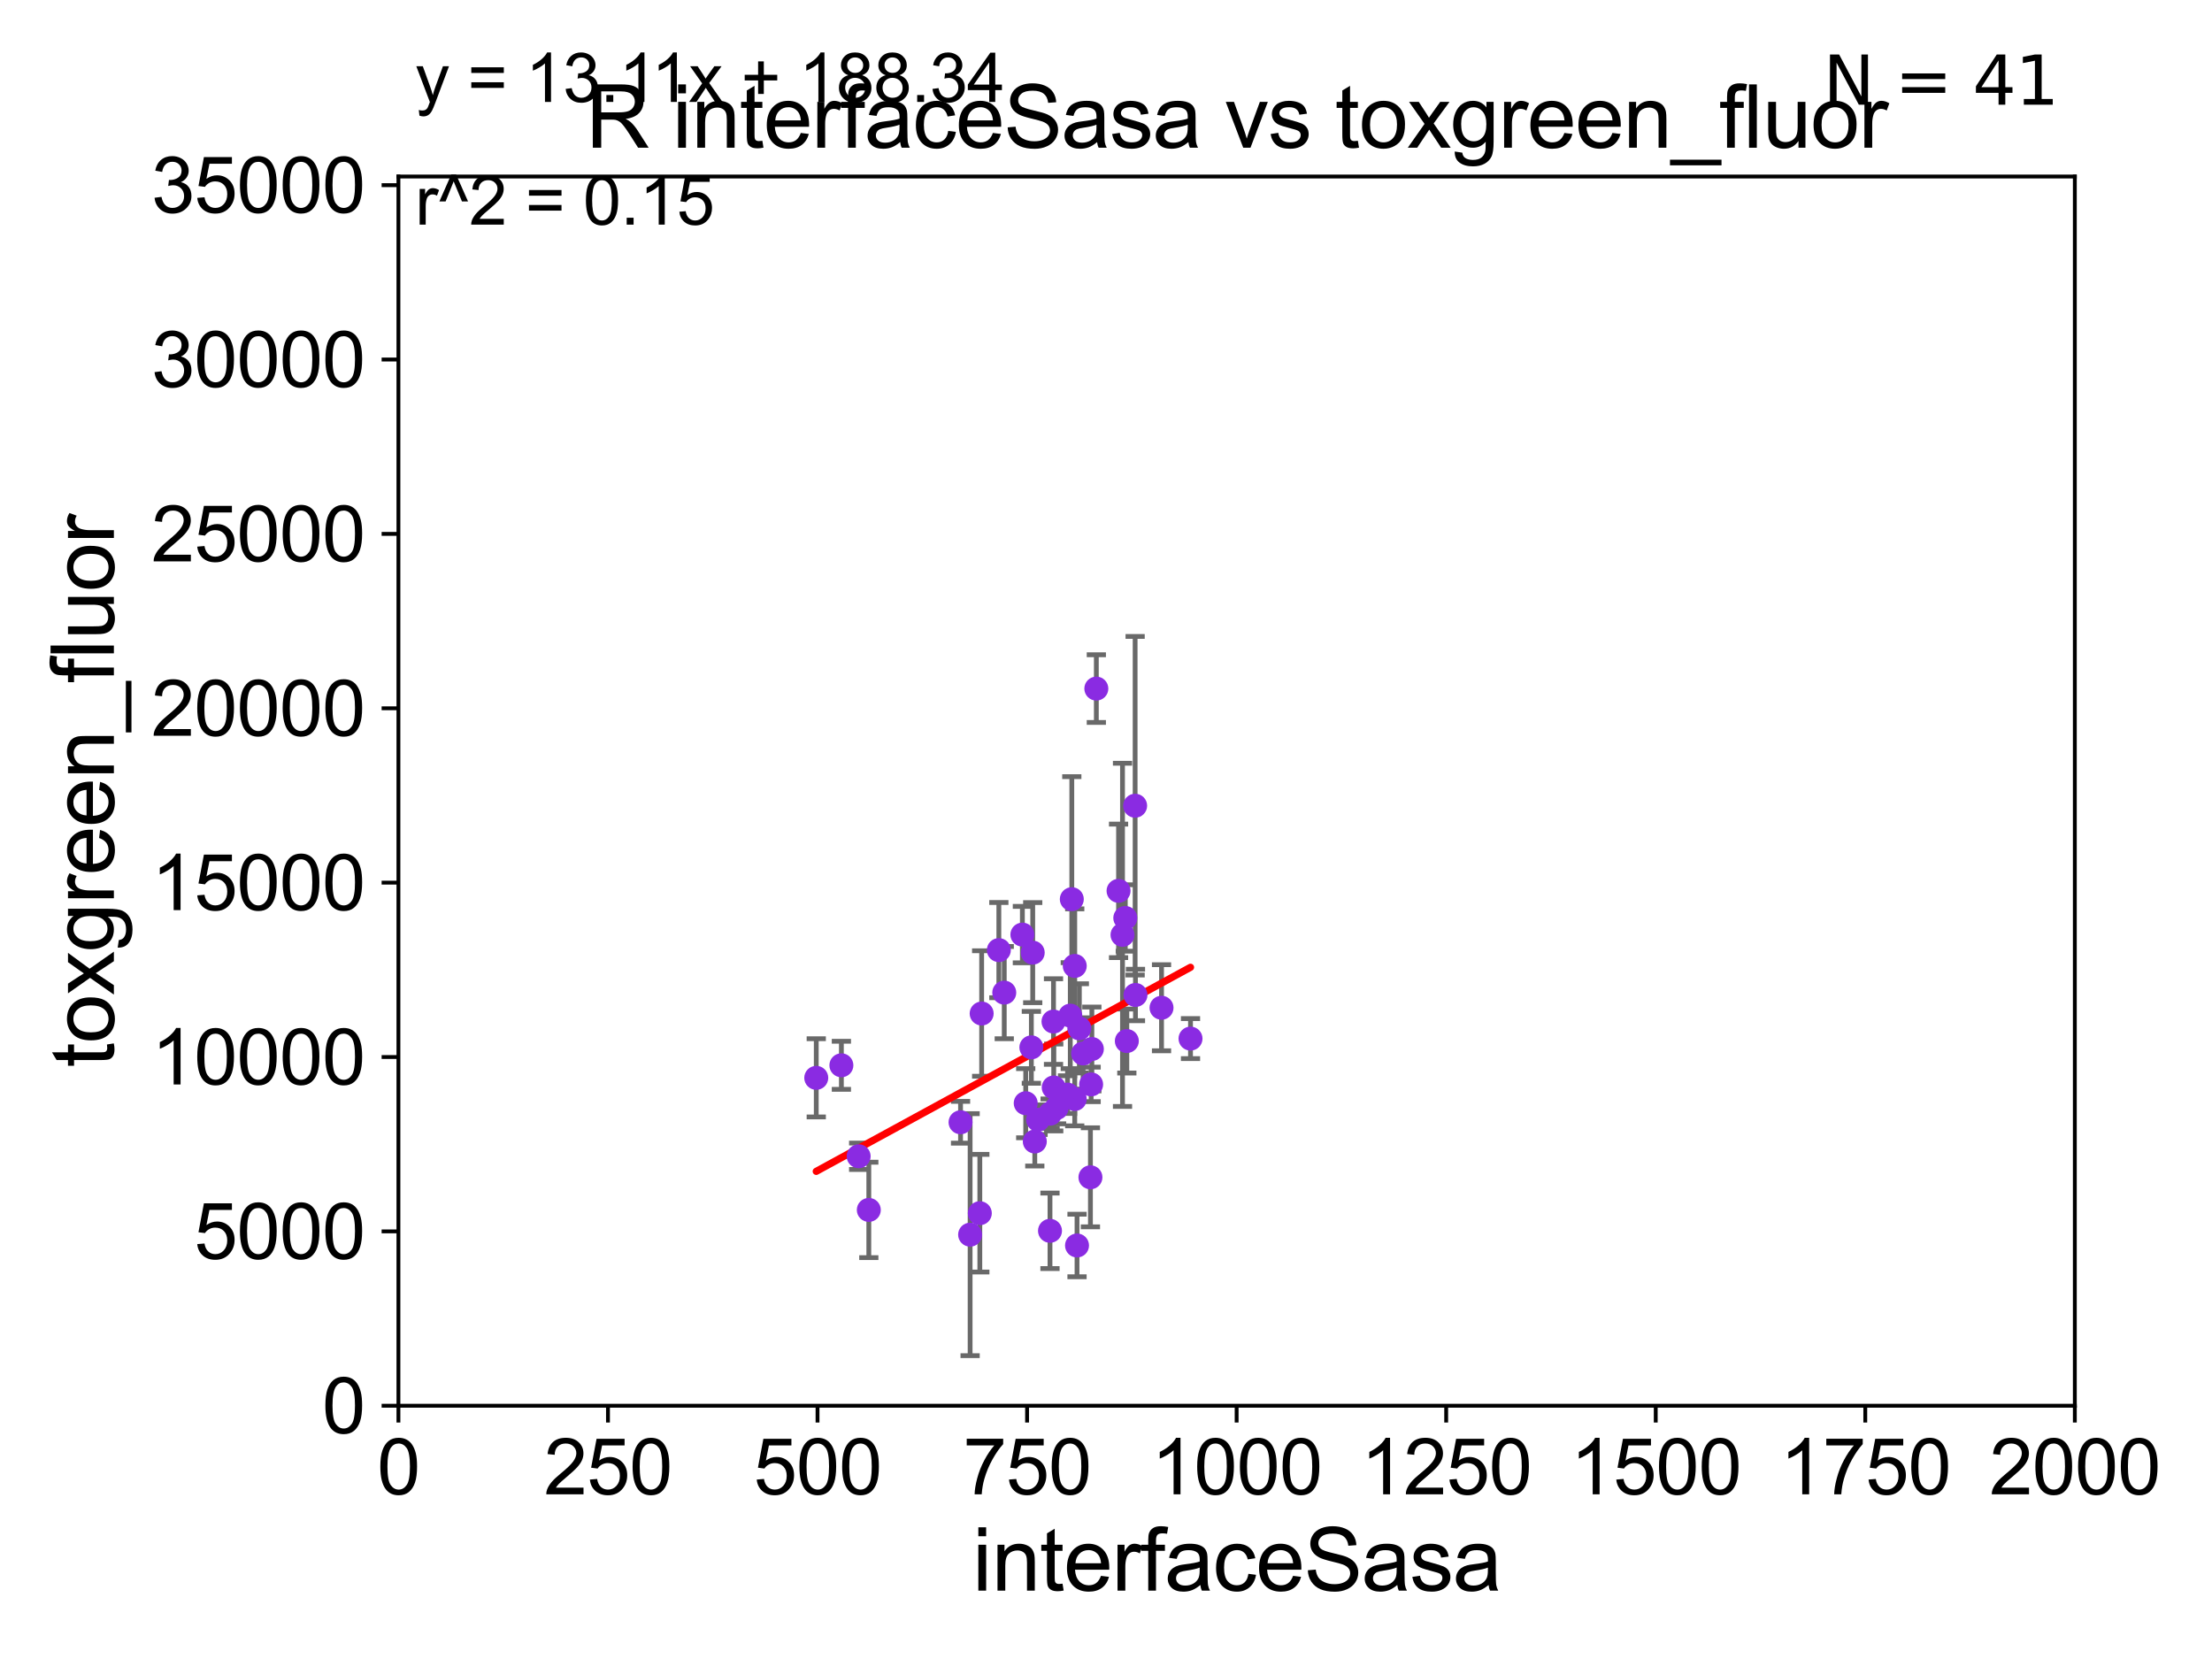<?xml version="1.0" encoding="utf-8" standalone="no"?>
<!DOCTYPE svg PUBLIC "-//W3C//DTD SVG 1.1//EN"
  "http://www.w3.org/Graphics/SVG/1.1/DTD/svg11.dtd">
<svg xmlns:xlink="http://www.w3.org/1999/xlink" width="460.8pt" height="345.6pt" viewBox="0 0 460.8 345.6" xmlns="http://www.w3.org/2000/svg" version="1.1">
 <defs>
  <style type="text/css">*{stroke-linejoin: round; stroke-linecap: butt}</style>
 </defs>
 <g id="figure_1">
  <g id="patch_1">
   <path d="M 0 345.6 
L 460.8 345.6 
L 460.8 0 
L 0 0 
z
" style="fill: #ffffff"/>
  </g>
  <g id="axes_1">
   <g id="patch_2">
    <path d="M 83 292.84 
L 432.225 292.84 
L 432.225 36.775 
L 83 36.775 
z
" style="fill: #ffffff"/>
   </g>
   <g id="PathCollection_1">
    <defs>
     <path id="m2da2075bf7" d="M 0 1.118 
C 0.297 1.118 0.581 1 0.791 0.791 
C 1 0.581 1.118 0.297 1.118 0 
C 1.118 -0.297 1 -0.581 0.791 -0.791 
C 0.581 -1 0.297 -1.118 0 -1.118 
C -0.297 -1.118 -0.581 -1 -0.791 -0.791 
C -1 -0.581 -1.118 -0.297 -1.118 0 
C -1.118 0.297 -1 0.581 -0.791 0.791 
C -0.581 1 -0.297 1.118 0 1.118 
z
" style="stroke: #8a2be2"/>
    </defs>
    <g clip-path="url(#pb563a53839)">
     <use xlink:href="#m2da2075bf7" x="216.245" y="233.256" style="fill: #8a2be2; stroke: #8a2be2"/>
     <use xlink:href="#m2da2075bf7" x="212.98" y="194.696" style="fill: #8a2be2; stroke: #8a2be2"/>
     <use xlink:href="#m2da2075bf7" x="236.539" y="207.27" style="fill: #8a2be2; stroke: #8a2be2"/>
     <use xlink:href="#m2da2075bf7" x="204.497" y="211.135" style="fill: #8a2be2; stroke: #8a2be2"/>
     <use xlink:href="#m2da2075bf7" x="227.157" y="245.252" style="fill: #8a2be2; stroke: #8a2be2"/>
     <use xlink:href="#m2da2075bf7" x="180.989" y="252.048" style="fill: #8a2be2; stroke: #8a2be2"/>
     <use xlink:href="#m2da2075bf7" x="218.732" y="256.401" style="fill: #8a2be2; stroke: #8a2be2"/>
     <use xlink:href="#m2da2075bf7" x="228.386" y="143.448" style="fill: #8a2be2; stroke: #8a2be2"/>
     <use xlink:href="#m2da2075bf7" x="213.675" y="229.817" style="fill: #8a2be2; stroke: #8a2be2"/>
     <use xlink:href="#m2da2075bf7" x="222.959" y="211.576" style="fill: #8a2be2; stroke: #8a2be2"/>
     <use xlink:href="#m2da2075bf7" x="178.873" y="240.874" style="fill: #8a2be2; stroke: #8a2be2"/>
     <use xlink:href="#m2da2075bf7" x="224.85" y="214.223" style="fill: #8a2be2; stroke: #8a2be2"/>
     <use xlink:href="#m2da2075bf7" x="234.74" y="216.866" style="fill: #8a2be2; stroke: #8a2be2"/>
     <use xlink:href="#m2da2075bf7" x="219.463" y="212.808" style="fill: #8a2be2; stroke: #8a2be2"/>
     <use xlink:href="#m2da2075bf7" x="175.276" y="221.921" style="fill: #8a2be2; stroke: #8a2be2"/>
     <use xlink:href="#m2da2075bf7" x="204.115" y="252.733" style="fill: #8a2be2; stroke: #8a2be2"/>
     <use xlink:href="#m2da2075bf7" x="223.89" y="201.222" style="fill: #8a2be2; stroke: #8a2be2"/>
     <use xlink:href="#m2da2075bf7" x="227.303" y="225.901" style="fill: #8a2be2; stroke: #8a2be2"/>
     <use xlink:href="#m2da2075bf7" x="233.839" y="194.748" style="fill: #8a2be2; stroke: #8a2be2"/>
     <use xlink:href="#m2da2075bf7" x="220.113" y="230.811" style="fill: #8a2be2; stroke: #8a2be2"/>
     <use xlink:href="#m2da2075bf7" x="223.277" y="187.316" style="fill: #8a2be2; stroke: #8a2be2"/>
     <use xlink:href="#m2da2075bf7" x="202.094" y="257.202" style="fill: #8a2be2; stroke: #8a2be2"/>
     <use xlink:href="#m2da2075bf7" x="223.886" y="228.948" style="fill: #8a2be2; stroke: #8a2be2"/>
     <use xlink:href="#m2da2075bf7" x="236.469" y="167.848" style="fill: #8a2be2; stroke: #8a2be2"/>
     <use xlink:href="#m2da2075bf7" x="218.759" y="231.999" style="fill: #8a2be2; stroke: #8a2be2"/>
     <use xlink:href="#m2da2075bf7" x="215.135" y="198.45" style="fill: #8a2be2; stroke: #8a2be2"/>
     <use xlink:href="#m2da2075bf7" x="248.005" y="216.359" style="fill: #8a2be2; stroke: #8a2be2"/>
     <use xlink:href="#m2da2075bf7" x="225.63" y="219.453" style="fill: #8a2be2; stroke: #8a2be2"/>
     <use xlink:href="#m2da2075bf7" x="200.099" y="233.789" style="fill: #8a2be2; stroke: #8a2be2"/>
     <use xlink:href="#m2da2075bf7" x="170.041" y="224.535" style="fill: #8a2be2; stroke: #8a2be2"/>
     <use xlink:href="#m2da2075bf7" x="233.015" y="185.58" style="fill: #8a2be2; stroke: #8a2be2"/>
     <use xlink:href="#m2da2075bf7" x="219.51" y="226.543" style="fill: #8a2be2; stroke: #8a2be2"/>
     <use xlink:href="#m2da2075bf7" x="208.078" y="197.925" style="fill: #8a2be2; stroke: #8a2be2"/>
     <use xlink:href="#m2da2075bf7" x="215.568" y="237.795" style="fill: #8a2be2; stroke: #8a2be2"/>
     <use xlink:href="#m2da2075bf7" x="224.363" y="259.457" style="fill: #8a2be2; stroke: #8a2be2"/>
     <use xlink:href="#m2da2075bf7" x="234.419" y="191.231" style="fill: #8a2be2; stroke: #8a2be2"/>
     <use xlink:href="#m2da2075bf7" x="222.384" y="228.029" style="fill: #8a2be2; stroke: #8a2be2"/>
     <use xlink:href="#m2da2075bf7" x="227.453" y="218.525" style="fill: #8a2be2; stroke: #8a2be2"/>
     <use xlink:href="#m2da2075bf7" x="214.85" y="218.182" style="fill: #8a2be2; stroke: #8a2be2"/>
     <use xlink:href="#m2da2075bf7" x="209.205" y="206.78" style="fill: #8a2be2; stroke: #8a2be2"/>
     <use xlink:href="#m2da2075bf7" x="241.967" y="209.933" style="fill: #8a2be2; stroke: #8a2be2"/>
    </g>
   </g>
   <g id="matplotlib.axis_1">
    <g id="xtick_1">
     <g id="line2d_1">
      <defs>
       <path id="m399bbdc22b" d="M 0 0 
L 0 3.5 
" style="stroke: #000000; stroke-width: 0.8"/>
      </defs>
      <g>
       <use xlink:href="#m399bbdc22b" x="83" y="292.84" style="stroke: #000000; stroke-width: 0.8"/>
      </g>
     </g>
     <g id="text_1">
      <!-- 0 -->
      <g transform="translate(78.551 311.293)scale(0.16 -0.16)">
       <defs>
        <path id="ArialMT-30" d="M 266 2259 
Q 266 3072 433 3567 
Q 600 4063 929 4331 
Q 1259 4600 1759 4600 
Q 2128 4600 2406 4451 
Q 2684 4303 2865 4023 
Q 3047 3744 3150 3342 
Q 3253 2941 3253 2259 
Q 3253 1453 3087 958 
Q 2922 463 2592 192 
Q 2263 -78 1759 -78 
Q 1097 -78 719 397 
Q 266 969 266 2259 
z
M 844 2259 
Q 844 1131 1108 757 
Q 1372 384 1759 384 
Q 2147 384 2411 759 
Q 2675 1134 2675 2259 
Q 2675 3391 2411 3762 
Q 2147 4134 1753 4134 
Q 1366 4134 1134 3806 
Q 844 3388 844 2259 
z
" transform="scale(0.016)"/>
       </defs>
       <use xlink:href="#ArialMT-30"/>
      </g>
     </g>
    </g>
    <g id="xtick_2">
     <g id="line2d_2">
      <g>
       <use xlink:href="#m399bbdc22b" x="126.653" y="292.84" style="stroke: #000000; stroke-width: 0.8"/>
      </g>
     </g>
     <g id="text_2">
      <!-- 250 -->
      <g transform="translate(113.307 311.293)scale(0.16 -0.16)">
       <defs>
        <path id="ArialMT-32" d="M 3222 541 
L 3222 0 
L 194 0 
Q 188 203 259 391 
Q 375 700 629 1000 
Q 884 1300 1366 1694 
Q 2113 2306 2375 2664 
Q 2638 3022 2638 3341 
Q 2638 3675 2398 3904 
Q 2159 4134 1775 4134 
Q 1369 4134 1125 3890 
Q 881 3647 878 3216 
L 300 3275 
Q 359 3922 746 4261 
Q 1134 4600 1788 4600 
Q 2447 4600 2831 4234 
Q 3216 3869 3216 3328 
Q 3216 3053 3103 2787 
Q 2991 2522 2730 2228 
Q 2469 1934 1863 1422 
Q 1356 997 1212 845 
Q 1069 694 975 541 
L 3222 541 
z
" transform="scale(0.016)"/>
        <path id="ArialMT-35" d="M 266 1200 
L 856 1250 
Q 922 819 1161 601 
Q 1400 384 1738 384 
Q 2144 384 2425 690 
Q 2706 997 2706 1503 
Q 2706 1984 2436 2262 
Q 2166 2541 1728 2541 
Q 1456 2541 1237 2417 
Q 1019 2294 894 2097 
L 366 2166 
L 809 4519 
L 3088 4519 
L 3088 3981 
L 1259 3981 
L 1013 2750 
Q 1425 3038 1878 3038 
Q 2478 3038 2890 2622 
Q 3303 2206 3303 1553 
Q 3303 931 2941 478 
Q 2500 -78 1738 -78 
Q 1113 -78 717 272 
Q 322 622 266 1200 
z
" transform="scale(0.016)"/>
       </defs>
       <use xlink:href="#ArialMT-32"/>
       <use xlink:href="#ArialMT-35" x="55.615"/>
       <use xlink:href="#ArialMT-30" x="111.23"/>
      </g>
     </g>
    </g>
    <g id="xtick_3">
     <g id="line2d_3">
      <g>
       <use xlink:href="#m399bbdc22b" x="170.306" y="292.84" style="stroke: #000000; stroke-width: 0.8"/>
      </g>
     </g>
     <g id="text_3">
      <!-- 500 -->
      <g transform="translate(156.96 311.293)scale(0.16 -0.16)">
       <use xlink:href="#ArialMT-35"/>
       <use xlink:href="#ArialMT-30" x="55.615"/>
       <use xlink:href="#ArialMT-30" x="111.23"/>
      </g>
     </g>
    </g>
    <g id="xtick_4">
     <g id="line2d_4">
      <g>
       <use xlink:href="#m399bbdc22b" x="213.959" y="292.84" style="stroke: #000000; stroke-width: 0.8"/>
      </g>
     </g>
     <g id="text_4">
      <!-- 750 -->
      <g transform="translate(200.613 311.293)scale(0.16 -0.16)">
       <defs>
        <path id="ArialMT-37" d="M 303 3981 
L 303 4522 
L 3269 4522 
L 3269 4084 
Q 2831 3619 2401 2847 
Q 1972 2075 1738 1259 
Q 1569 684 1522 0 
L 944 0 
Q 953 541 1156 1306 
Q 1359 2072 1739 2783 
Q 2119 3494 2547 3981 
L 303 3981 
z
" transform="scale(0.016)"/>
       </defs>
       <use xlink:href="#ArialMT-37"/>
       <use xlink:href="#ArialMT-35" x="55.615"/>
       <use xlink:href="#ArialMT-30" x="111.23"/>
      </g>
     </g>
    </g>
    <g id="xtick_5">
     <g id="line2d_5">
      <g>
       <use xlink:href="#m399bbdc22b" x="257.613" y="292.84" style="stroke: #000000; stroke-width: 0.8"/>
      </g>
     </g>
     <g id="text_5">
      <!-- 1000 -->
      <g transform="translate(239.817 311.293)scale(0.16 -0.16)">
       <defs>
        <path id="ArialMT-31" d="M 2384 0 
L 1822 0 
L 1822 3584 
Q 1619 3391 1289 3197 
Q 959 3003 697 2906 
L 697 3450 
Q 1169 3672 1522 3987 
Q 1875 4303 2022 4600 
L 2384 4600 
L 2384 0 
z
" transform="scale(0.016)"/>
       </defs>
       <use xlink:href="#ArialMT-31"/>
       <use xlink:href="#ArialMT-30" x="55.615"/>
       <use xlink:href="#ArialMT-30" x="111.23"/>
       <use xlink:href="#ArialMT-30" x="166.846"/>
      </g>
     </g>
    </g>
    <g id="xtick_6">
     <g id="line2d_6">
      <g>
       <use xlink:href="#m399bbdc22b" x="301.266" y="292.84" style="stroke: #000000; stroke-width: 0.8"/>
      </g>
     </g>
     <g id="text_6">
      <!-- 1250 -->
      <g transform="translate(283.471 311.293)scale(0.16 -0.16)">
       <use xlink:href="#ArialMT-31"/>
       <use xlink:href="#ArialMT-32" x="55.615"/>
       <use xlink:href="#ArialMT-35" x="111.23"/>
       <use xlink:href="#ArialMT-30" x="166.846"/>
      </g>
     </g>
    </g>
    <g id="xtick_7">
     <g id="line2d_7">
      <g>
       <use xlink:href="#m399bbdc22b" x="344.919" y="292.84" style="stroke: #000000; stroke-width: 0.8"/>
      </g>
     </g>
     <g id="text_7">
      <!-- 1500 -->
      <g transform="translate(327.124 311.293)scale(0.16 -0.16)">
       <use xlink:href="#ArialMT-31"/>
       <use xlink:href="#ArialMT-35" x="55.615"/>
       <use xlink:href="#ArialMT-30" x="111.23"/>
       <use xlink:href="#ArialMT-30" x="166.846"/>
      </g>
     </g>
    </g>
    <g id="xtick_8">
     <g id="line2d_8">
      <g>
       <use xlink:href="#m399bbdc22b" x="388.572" y="292.84" style="stroke: #000000; stroke-width: 0.8"/>
      </g>
     </g>
     <g id="text_8">
      <!-- 1750 -->
      <g transform="translate(370.777 311.293)scale(0.16 -0.16)">
       <use xlink:href="#ArialMT-31"/>
       <use xlink:href="#ArialMT-37" x="55.615"/>
       <use xlink:href="#ArialMT-35" x="111.23"/>
       <use xlink:href="#ArialMT-30" x="166.846"/>
      </g>
     </g>
    </g>
    <g id="xtick_9">
     <g id="line2d_9">
      <g>
       <use xlink:href="#m399bbdc22b" x="432.225" y="292.84" style="stroke: #000000; stroke-width: 0.8"/>
      </g>
     </g>
     <g id="text_9">
      <!-- 2000 -->
      <g transform="translate(414.43 311.293)scale(0.16 -0.16)">
       <use xlink:href="#ArialMT-32"/>
       <use xlink:href="#ArialMT-30" x="55.615"/>
       <use xlink:href="#ArialMT-30" x="111.23"/>
       <use xlink:href="#ArialMT-30" x="166.846"/>
      </g>
     </g>
    </g>
    <g id="text_10">
     <!-- interfaceSasa -->
     <g transform="translate(202.583 331.357)scale(0.18 -0.18)">
      <defs>
       <path id="ArialMT-69" d="M 425 3934 
L 425 4581 
L 988 4581 
L 988 3934 
L 425 3934 
z
M 425 0 
L 425 3319 
L 988 3319 
L 988 0 
L 425 0 
z
" transform="scale(0.016)"/>
       <path id="ArialMT-6e" d="M 422 0 
L 422 3319 
L 928 3319 
L 928 2847 
Q 1294 3394 1984 3394 
Q 2284 3394 2536 3286 
Q 2788 3178 2913 3003 
Q 3038 2828 3088 2588 
Q 3119 2431 3119 2041 
L 3119 0 
L 2556 0 
L 2556 2019 
Q 2556 2363 2490 2533 
Q 2425 2703 2258 2804 
Q 2091 2906 1866 2906 
Q 1506 2906 1245 2678 
Q 984 2450 984 1813 
L 984 0 
L 422 0 
z
" transform="scale(0.016)"/>
       <path id="ArialMT-74" d="M 1650 503 
L 1731 6 
Q 1494 -44 1306 -44 
Q 1000 -44 831 53 
Q 663 150 594 308 
Q 525 466 525 972 
L 525 2881 
L 113 2881 
L 113 3319 
L 525 3319 
L 525 4141 
L 1084 4478 
L 1084 3319 
L 1650 3319 
L 1650 2881 
L 1084 2881 
L 1084 941 
Q 1084 700 1114 631 
Q 1144 563 1211 522 
Q 1278 481 1403 481 
Q 1497 481 1650 503 
z
" transform="scale(0.016)"/>
       <path id="ArialMT-65" d="M 2694 1069 
L 3275 997 
Q 3138 488 2766 206 
Q 2394 -75 1816 -75 
Q 1088 -75 661 373 
Q 234 822 234 1631 
Q 234 2469 665 2931 
Q 1097 3394 1784 3394 
Q 2450 3394 2872 2941 
Q 3294 2488 3294 1666 
Q 3294 1616 3291 1516 
L 816 1516 
Q 847 969 1125 678 
Q 1403 388 1819 388 
Q 2128 388 2347 550 
Q 2566 713 2694 1069 
z
M 847 1978 
L 2700 1978 
Q 2663 2397 2488 2606 
Q 2219 2931 1791 2931 
Q 1403 2931 1139 2672 
Q 875 2413 847 1978 
z
" transform="scale(0.016)"/>
       <path id="ArialMT-72" d="M 416 0 
L 416 3319 
L 922 3319 
L 922 2816 
Q 1116 3169 1280 3281 
Q 1444 3394 1641 3394 
Q 1925 3394 2219 3213 
L 2025 2691 
Q 1819 2813 1613 2813 
Q 1428 2813 1281 2702 
Q 1134 2591 1072 2394 
Q 978 2094 978 1738 
L 978 0 
L 416 0 
z
" transform="scale(0.016)"/>
       <path id="ArialMT-66" d="M 556 0 
L 556 2881 
L 59 2881 
L 59 3319 
L 556 3319 
L 556 3672 
Q 556 4006 616 4169 
Q 697 4388 901 4523 
Q 1106 4659 1475 4659 
Q 1713 4659 2000 4603 
L 1916 4113 
Q 1741 4144 1584 4144 
Q 1328 4144 1222 4034 
Q 1116 3925 1116 3625 
L 1116 3319 
L 1763 3319 
L 1763 2881 
L 1116 2881 
L 1116 0 
L 556 0 
z
" transform="scale(0.016)"/>
       <path id="ArialMT-61" d="M 2588 409 
Q 2275 144 1986 34 
Q 1697 -75 1366 -75 
Q 819 -75 525 192 
Q 231 459 231 875 
Q 231 1119 342 1320 
Q 453 1522 633 1644 
Q 813 1766 1038 1828 
Q 1203 1872 1538 1913 
Q 2219 1994 2541 2106 
Q 2544 2222 2544 2253 
Q 2544 2597 2384 2738 
Q 2169 2928 1744 2928 
Q 1347 2928 1158 2789 
Q 969 2650 878 2297 
L 328 2372 
Q 403 2725 575 2942 
Q 747 3159 1072 3276 
Q 1397 3394 1825 3394 
Q 2250 3394 2515 3294 
Q 2781 3194 2906 3042 
Q 3031 2891 3081 2659 
Q 3109 2516 3109 2141 
L 3109 1391 
Q 3109 606 3145 398 
Q 3181 191 3288 0 
L 2700 0 
Q 2613 175 2588 409 
z
M 2541 1666 
Q 2234 1541 1622 1453 
Q 1275 1403 1131 1340 
Q 988 1278 909 1158 
Q 831 1038 831 891 
Q 831 666 1001 516 
Q 1172 366 1500 366 
Q 1825 366 2078 508 
Q 2331 650 2450 897 
Q 2541 1088 2541 1459 
L 2541 1666 
z
" transform="scale(0.016)"/>
       <path id="ArialMT-63" d="M 2588 1216 
L 3141 1144 
Q 3050 572 2676 248 
Q 2303 -75 1759 -75 
Q 1078 -75 664 370 
Q 250 816 250 1647 
Q 250 2184 428 2587 
Q 606 2991 970 3192 
Q 1334 3394 1763 3394 
Q 2303 3394 2647 3120 
Q 2991 2847 3088 2344 
L 2541 2259 
Q 2463 2594 2264 2762 
Q 2066 2931 1784 2931 
Q 1359 2931 1093 2626 
Q 828 2322 828 1663 
Q 828 994 1084 691 
Q 1341 388 1753 388 
Q 2084 388 2306 591 
Q 2528 794 2588 1216 
z
" transform="scale(0.016)"/>
       <path id="ArialMT-53" d="M 288 1472 
L 859 1522 
Q 900 1178 1048 958 
Q 1197 738 1509 602 
Q 1822 466 2213 466 
Q 2559 466 2825 569 
Q 3091 672 3220 851 
Q 3350 1031 3350 1244 
Q 3350 1459 3225 1620 
Q 3100 1781 2813 1891 
Q 2628 1963 1997 2114 
Q 1366 2266 1113 2400 
Q 784 2572 623 2826 
Q 463 3081 463 3397 
Q 463 3744 659 4045 
Q 856 4347 1234 4503 
Q 1613 4659 2075 4659 
Q 2584 4659 2973 4495 
Q 3363 4331 3572 4012 
Q 3781 3694 3797 3291 
L 3216 3247 
Q 3169 3681 2898 3903 
Q 2628 4125 2100 4125 
Q 1550 4125 1298 3923 
Q 1047 3722 1047 3438 
Q 1047 3191 1225 3031 
Q 1400 2872 2139 2705 
Q 2878 2538 3153 2413 
Q 3553 2228 3743 1945 
Q 3934 1663 3934 1294 
Q 3934 928 3725 604 
Q 3516 281 3123 101 
Q 2731 -78 2241 -78 
Q 1619 -78 1198 103 
Q 778 284 539 648 
Q 300 1013 288 1472 
z
" transform="scale(0.016)"/>
       <path id="ArialMT-73" d="M 197 991 
L 753 1078 
Q 800 744 1014 566 
Q 1228 388 1613 388 
Q 2000 388 2187 545 
Q 2375 703 2375 916 
Q 2375 1106 2209 1216 
Q 2094 1291 1634 1406 
Q 1016 1563 777 1677 
Q 538 1791 414 1992 
Q 291 2194 291 2438 
Q 291 2659 392 2848 
Q 494 3038 669 3163 
Q 800 3259 1026 3326 
Q 1253 3394 1513 3394 
Q 1903 3394 2198 3281 
Q 2494 3169 2634 2976 
Q 2775 2784 2828 2463 
L 2278 2388 
Q 2241 2644 2061 2787 
Q 1881 2931 1553 2931 
Q 1166 2931 1000 2803 
Q 834 2675 834 2503 
Q 834 2394 903 2306 
Q 972 2216 1119 2156 
Q 1203 2125 1616 2013 
Q 2213 1853 2448 1751 
Q 2684 1650 2818 1456 
Q 2953 1263 2953 975 
Q 2953 694 2789 445 
Q 2625 197 2315 61 
Q 2006 -75 1616 -75 
Q 969 -75 630 194 
Q 291 463 197 991 
z
" transform="scale(0.016)"/>
      </defs>
      <use xlink:href="#ArialMT-69"/>
      <use xlink:href="#ArialMT-6e" x="22.217"/>
      <use xlink:href="#ArialMT-74" x="77.832"/>
      <use xlink:href="#ArialMT-65" x="105.615"/>
      <use xlink:href="#ArialMT-72" x="161.23"/>
      <use xlink:href="#ArialMT-66" x="194.531"/>
      <use xlink:href="#ArialMT-61" x="222.314"/>
      <use xlink:href="#ArialMT-63" x="277.93"/>
      <use xlink:href="#ArialMT-65" x="327.93"/>
      <use xlink:href="#ArialMT-53" x="383.545"/>
      <use xlink:href="#ArialMT-61" x="450.244"/>
      <use xlink:href="#ArialMT-73" x="505.859"/>
      <use xlink:href="#ArialMT-61" x="555.859"/>
     </g>
    </g>
   </g>
   <g id="matplotlib.axis_2">
    <g id="ytick_1">
     <g id="line2d_10">
      <defs>
       <path id="m4ed50c8ed7" d="M 0 0 
L -3.5 0 
" style="stroke: #000000; stroke-width: 0.8"/>
      </defs>
      <g>
       <use xlink:href="#m4ed50c8ed7" x="83" y="292.84" style="stroke: #000000; stroke-width: 0.8"/>
      </g>
     </g>
     <g id="text_11">
      <!-- 0 -->
      <g transform="translate(67.103 298.566)scale(0.16 -0.16)">
       <use xlink:href="#ArialMT-30"/>
      </g>
     </g>
    </g>
    <g id="ytick_2">
     <g id="line2d_11">
      <g>
       <use xlink:href="#m4ed50c8ed7" x="83" y="256.516" style="stroke: #000000; stroke-width: 0.8"/>
      </g>
     </g>
     <g id="text_12">
      <!-- 5000 -->
      <g transform="translate(40.41 262.242)scale(0.16 -0.16)">
       <use xlink:href="#ArialMT-35"/>
       <use xlink:href="#ArialMT-30" x="55.615"/>
       <use xlink:href="#ArialMT-30" x="111.23"/>
       <use xlink:href="#ArialMT-30" x="166.846"/>
      </g>
     </g>
    </g>
    <g id="ytick_3">
     <g id="line2d_12">
      <g>
       <use xlink:href="#m4ed50c8ed7" x="83" y="220.192" style="stroke: #000000; stroke-width: 0.8"/>
      </g>
     </g>
     <g id="text_13">
      <!-- 10000 -->
      <g transform="translate(31.512 225.918)scale(0.16 -0.16)">
       <use xlink:href="#ArialMT-31"/>
       <use xlink:href="#ArialMT-30" x="55.615"/>
       <use xlink:href="#ArialMT-30" x="111.23"/>
       <use xlink:href="#ArialMT-30" x="166.846"/>
       <use xlink:href="#ArialMT-30" x="222.461"/>
      </g>
     </g>
    </g>
    <g id="ytick_4">
     <g id="line2d_13">
      <g>
       <use xlink:href="#m4ed50c8ed7" x="83" y="183.867" style="stroke: #000000; stroke-width: 0.8"/>
      </g>
     </g>
     <g id="text_14">
      <!-- 15000 -->
      <g transform="translate(31.512 189.594)scale(0.16 -0.16)">
       <use xlink:href="#ArialMT-31"/>
       <use xlink:href="#ArialMT-35" x="55.615"/>
       <use xlink:href="#ArialMT-30" x="111.23"/>
       <use xlink:href="#ArialMT-30" x="166.846"/>
       <use xlink:href="#ArialMT-30" x="222.461"/>
      </g>
     </g>
    </g>
    <g id="ytick_5">
     <g id="line2d_14">
      <g>
       <use xlink:href="#m4ed50c8ed7" x="83" y="147.543" style="stroke: #000000; stroke-width: 0.8"/>
      </g>
     </g>
     <g id="text_15">
      <!-- 20000 -->
      <g transform="translate(31.512 153.27)scale(0.16 -0.16)">
       <use xlink:href="#ArialMT-32"/>
       <use xlink:href="#ArialMT-30" x="55.615"/>
       <use xlink:href="#ArialMT-30" x="111.23"/>
       <use xlink:href="#ArialMT-30" x="166.846"/>
       <use xlink:href="#ArialMT-30" x="222.461"/>
      </g>
     </g>
    </g>
    <g id="ytick_6">
     <g id="line2d_15">
      <g>
       <use xlink:href="#m4ed50c8ed7" x="83" y="111.219" style="stroke: #000000; stroke-width: 0.8"/>
      </g>
     </g>
     <g id="text_16">
      <!-- 25000 -->
      <g transform="translate(31.512 116.945)scale(0.16 -0.16)">
       <use xlink:href="#ArialMT-32"/>
       <use xlink:href="#ArialMT-35" x="55.615"/>
       <use xlink:href="#ArialMT-30" x="111.23"/>
       <use xlink:href="#ArialMT-30" x="166.846"/>
       <use xlink:href="#ArialMT-30" x="222.461"/>
      </g>
     </g>
    </g>
    <g id="ytick_7">
     <g id="line2d_16">
      <g>
       <use xlink:href="#m4ed50c8ed7" x="83" y="74.895" style="stroke: #000000; stroke-width: 0.8"/>
      </g>
     </g>
     <g id="text_17">
      <!-- 30000 -->
      <g transform="translate(31.512 80.621)scale(0.16 -0.16)">
       <defs>
        <path id="ArialMT-33" d="M 269 1209 
L 831 1284 
Q 928 806 1161 595 
Q 1394 384 1728 384 
Q 2125 384 2398 659 
Q 2672 934 2672 1341 
Q 2672 1728 2419 1979 
Q 2166 2231 1775 2231 
Q 1616 2231 1378 2169 
L 1441 2663 
Q 1497 2656 1531 2656 
Q 1891 2656 2178 2843 
Q 2466 3031 2466 3422 
Q 2466 3731 2256 3934 
Q 2047 4138 1716 4138 
Q 1388 4138 1169 3931 
Q 950 3725 888 3313 
L 325 3413 
Q 428 3978 793 4289 
Q 1159 4600 1703 4600 
Q 2078 4600 2393 4439 
Q 2709 4278 2876 4000 
Q 3044 3722 3044 3409 
Q 3044 3113 2884 2869 
Q 2725 2625 2413 2481 
Q 2819 2388 3044 2092 
Q 3269 1797 3269 1353 
Q 3269 753 2831 336 
Q 2394 -81 1725 -81 
Q 1122 -81 723 278 
Q 325 638 269 1209 
z
" transform="scale(0.016)"/>
       </defs>
       <use xlink:href="#ArialMT-33"/>
       <use xlink:href="#ArialMT-30" x="55.615"/>
       <use xlink:href="#ArialMT-30" x="111.23"/>
       <use xlink:href="#ArialMT-30" x="166.846"/>
       <use xlink:href="#ArialMT-30" x="222.461"/>
      </g>
     </g>
    </g>
    <g id="ytick_8">
     <g id="line2d_17">
      <g>
       <use xlink:href="#m4ed50c8ed7" x="83" y="38.571" style="stroke: #000000; stroke-width: 0.8"/>
      </g>
     </g>
     <g id="text_18">
      <!-- 35000 -->
      <g transform="translate(31.512 44.297)scale(0.16 -0.16)">
       <use xlink:href="#ArialMT-33"/>
       <use xlink:href="#ArialMT-35" x="55.615"/>
       <use xlink:href="#ArialMT-30" x="111.23"/>
       <use xlink:href="#ArialMT-30" x="166.846"/>
       <use xlink:href="#ArialMT-30" x="222.461"/>
      </g>
     </g>
    </g>
    <g id="text_19">
     <!-- toxgreen_fluor -->
     <g transform="translate(23.724 222.34)rotate(-90)scale(0.18 -0.18)">
      <defs>
       <path id="ArialMT-6f" d="M 213 1659 
Q 213 2581 725 3025 
Q 1153 3394 1769 3394 
Q 2453 3394 2887 2945 
Q 3322 2497 3322 1706 
Q 3322 1066 3130 698 
Q 2938 331 2570 128 
Q 2203 -75 1769 -75 
Q 1072 -75 642 372 
Q 213 819 213 1659 
z
M 791 1659 
Q 791 1022 1069 705 
Q 1347 388 1769 388 
Q 2188 388 2466 706 
Q 2744 1025 2744 1678 
Q 2744 2294 2464 2611 
Q 2184 2928 1769 2928 
Q 1347 2928 1069 2612 
Q 791 2297 791 1659 
z
" transform="scale(0.016)"/>
       <path id="ArialMT-78" d="M 47 0 
L 1259 1725 
L 138 3319 
L 841 3319 
L 1350 2541 
Q 1494 2319 1581 2169 
Q 1719 2375 1834 2534 
L 2394 3319 
L 3066 3319 
L 1919 1756 
L 3153 0 
L 2463 0 
L 1781 1031 
L 1600 1309 
L 728 0 
L 47 0 
z
" transform="scale(0.016)"/>
       <path id="ArialMT-67" d="M 319 -275 
L 866 -356 
Q 900 -609 1056 -725 
Q 1266 -881 1628 -881 
Q 2019 -881 2231 -725 
Q 2444 -569 2519 -288 
Q 2563 -116 2559 434 
Q 2191 0 1641 0 
Q 956 0 581 494 
Q 206 988 206 1678 
Q 206 2153 378 2554 
Q 550 2956 876 3175 
Q 1203 3394 1644 3394 
Q 2231 3394 2613 2919 
L 2613 3319 
L 3131 3319 
L 3131 450 
Q 3131 -325 2973 -648 
Q 2816 -972 2473 -1159 
Q 2131 -1347 1631 -1347 
Q 1038 -1347 672 -1080 
Q 306 -813 319 -275 
z
M 784 1719 
Q 784 1066 1043 766 
Q 1303 466 1694 466 
Q 2081 466 2343 764 
Q 2606 1063 2606 1700 
Q 2606 2309 2336 2618 
Q 2066 2928 1684 2928 
Q 1309 2928 1046 2623 
Q 784 2319 784 1719 
z
" transform="scale(0.016)"/>
       <path id="ArialMT-5f" d="M -97 -1272 
L -97 -866 
L 3631 -866 
L 3631 -1272 
L -97 -1272 
z
" transform="scale(0.016)"/>
       <path id="ArialMT-6c" d="M 409 0 
L 409 4581 
L 972 4581 
L 972 0 
L 409 0 
z
" transform="scale(0.016)"/>
       <path id="ArialMT-75" d="M 2597 0 
L 2597 488 
Q 2209 -75 1544 -75 
Q 1250 -75 995 37 
Q 741 150 617 320 
Q 494 491 444 738 
Q 409 903 409 1263 
L 409 3319 
L 972 3319 
L 972 1478 
Q 972 1038 1006 884 
Q 1059 663 1231 536 
Q 1403 409 1656 409 
Q 1909 409 2131 539 
Q 2353 669 2445 892 
Q 2538 1116 2538 1541 
L 2538 3319 
L 3100 3319 
L 3100 0 
L 2597 0 
z
" transform="scale(0.016)"/>
      </defs>
      <use xlink:href="#ArialMT-74"/>
      <use xlink:href="#ArialMT-6f" x="27.783"/>
      <use xlink:href="#ArialMT-78" x="83.398"/>
      <use xlink:href="#ArialMT-67" x="133.398"/>
      <use xlink:href="#ArialMT-72" x="189.014"/>
      <use xlink:href="#ArialMT-65" x="222.314"/>
      <use xlink:href="#ArialMT-65" x="277.93"/>
      <use xlink:href="#ArialMT-6e" x="333.545"/>
      <use xlink:href="#ArialMT-5f" x="389.16"/>
      <use xlink:href="#ArialMT-66" x="444.775"/>
      <use xlink:href="#ArialMT-6c" x="472.559"/>
      <use xlink:href="#ArialMT-75" x="494.775"/>
      <use xlink:href="#ArialMT-6f" x="550.391"/>
      <use xlink:href="#ArialMT-72" x="606.006"/>
     </g>
    </g>
   </g>
   <g id="LineCollection_1">
    <path d="M 216.245 236.343 
L 216.245 230.17 
" clip-path="url(#pb563a53839)" style="fill: none; stroke: #696969"/>
    <path d="M 212.98 200.575 
L 212.98 188.817 
" clip-path="url(#pb563a53839)" style="fill: none; stroke: #696969"/>
    <path d="M 236.539 212.631 
L 236.539 201.909 
" clip-path="url(#pb563a53839)" style="fill: none; stroke: #696969"/>
    <path d="M 204.497 224.204 
L 204.497 198.067 
" clip-path="url(#pb563a53839)" style="fill: none; stroke: #696969"/>
    <path d="M 227.157 255.568 
L 227.157 234.937 
" clip-path="url(#pb563a53839)" style="fill: none; stroke: #696969"/>
    <path d="M 180.989 261.985 
L 180.989 242.112 
" clip-path="url(#pb563a53839)" style="fill: none; stroke: #696969"/>
    <path d="M 218.732 264.265 
L 218.732 248.537 
" clip-path="url(#pb563a53839)" style="fill: none; stroke: #696969"/>
    <path d="M 228.386 150.501 
L 228.386 136.395 
" clip-path="url(#pb563a53839)" style="fill: none; stroke: #696969"/>
    <path d="M 213.675 237.018 
L 213.675 222.616 
" clip-path="url(#pb563a53839)" style="fill: none; stroke: #696969"/>
    <path d="M 222.959 222.612 
L 222.959 200.54 
" clip-path="url(#pb563a53839)" style="fill: none; stroke: #696969"/>
    <path d="M 178.873 243.62 
L 178.873 238.127 
" clip-path="url(#pb563a53839)" style="fill: none; stroke: #696969"/>
    <path d="M 224.85 223.511 
L 224.85 204.935 
" clip-path="url(#pb563a53839)" style="fill: none; stroke: #696969"/>
    <path d="M 234.74 223.529 
L 234.74 210.203 
" clip-path="url(#pb563a53839)" style="fill: none; stroke: #696969"/>
    <path d="M 219.463 221.722 
L 219.463 203.894 
" clip-path="url(#pb563a53839)" style="fill: none; stroke: #696969"/>
    <path d="M 175.276 226.926 
L 175.276 216.917 
" clip-path="url(#pb563a53839)" style="fill: none; stroke: #696969"/>
    <path d="M 204.115 264.987 
L 204.115 240.478 
" clip-path="url(#pb563a53839)" style="fill: none; stroke: #696969"/>
    <path d="M 223.89 213.111 
L 223.89 189.333 
" clip-path="url(#pb563a53839)" style="fill: none; stroke: #696969"/>
    <path d="M 227.303 229.492 
L 227.303 222.311 
" clip-path="url(#pb563a53839)" style="fill: none; stroke: #696969"/>
    <path d="M 233.839 230.496 
L 233.839 159 
" clip-path="url(#pb563a53839)" style="fill: none; stroke: #696969"/>
    <path d="M 220.113 234.111 
L 220.113 227.51 
" clip-path="url(#pb563a53839)" style="fill: none; stroke: #696969"/>
    <path d="M 223.277 212.844 
L 223.277 161.788 
" clip-path="url(#pb563a53839)" style="fill: none; stroke: #696969"/>
    <path d="M 202.094 282.408 
L 202.094 231.996 
" clip-path="url(#pb563a53839)" style="fill: none; stroke: #696969"/>
    <path d="M 223.886 234.536 
L 223.886 223.36 
" clip-path="url(#pb563a53839)" style="fill: none; stroke: #696969"/>
    <path d="M 236.469 203.118 
L 236.469 132.578 
" clip-path="url(#pb563a53839)" style="fill: none; stroke: #696969"/>
    <path d="M 218.759 235.065 
L 218.759 228.933 
" clip-path="url(#pb563a53839)" style="fill: none; stroke: #696969"/>
    <path d="M 215.135 208.877 
L 215.135 188.023 
" clip-path="url(#pb563a53839)" style="fill: none; stroke: #696969"/>
    <path d="M 248.005 220.529 
L 248.005 212.189 
" clip-path="url(#pb563a53839)" style="fill: none; stroke: #696969"/>
    <path d="M 225.63 226.88 
L 225.63 212.027 
" clip-path="url(#pb563a53839)" style="fill: none; stroke: #696969"/>
    <path d="M 200.099 238.141 
L 200.099 229.437 
" clip-path="url(#pb563a53839)" style="fill: none; stroke: #696969"/>
    <path d="M 170.041 232.683 
L 170.041 216.388 
" clip-path="url(#pb563a53839)" style="fill: none; stroke: #696969"/>
    <path d="M 233.015 199.487 
L 233.015 171.674 
" clip-path="url(#pb563a53839)" style="fill: none; stroke: #696969"/>
    <path d="M 219.51 235.594 
L 219.51 217.492 
" clip-path="url(#pb563a53839)" style="fill: none; stroke: #696969"/>
    <path d="M 208.078 207.843 
L 208.078 188.006 
" clip-path="url(#pb563a53839)" style="fill: none; stroke: #696969"/>
    <path d="M 215.568 242.907 
L 215.568 232.682 
" clip-path="url(#pb563a53839)" style="fill: none; stroke: #696969"/>
    <path d="M 224.363 265.972 
L 224.363 252.942 
" clip-path="url(#pb563a53839)" style="fill: none; stroke: #696969"/>
    <path d="M 234.419 198.15 
L 234.419 184.312 
" clip-path="url(#pb563a53839)" style="fill: none; stroke: #696969"/>
    <path d="M 222.384 231.953 
L 222.384 224.105 
" clip-path="url(#pb563a53839)" style="fill: none; stroke: #696969"/>
    <path d="M 227.453 227.26 
L 227.453 209.791 
" clip-path="url(#pb563a53839)" style="fill: none; stroke: #696969"/>
    <path d="M 214.85 225.665 
L 214.85 210.7 
" clip-path="url(#pb563a53839)" style="fill: none; stroke: #696969"/>
    <path d="M 209.205 216.385 
L 209.205 197.175 
" clip-path="url(#pb563a53839)" style="fill: none; stroke: #696969"/>
    <path d="M 241.967 218.9 
L 241.967 200.967 
" clip-path="url(#pb563a53839)" style="fill: none; stroke: #696969"/>
   </g>
   <g id="line2d_18">
    <defs>
     <path id="mcaa353f6f6" d="M 2 0 
L -2 -0 
" style="stroke: #696969"/>
    </defs>
    <g clip-path="url(#pb563a53839)">
     <use xlink:href="#mcaa353f6f6" x="216.245" y="236.343" style="fill: #696969; stroke: #696969"/>
     <use xlink:href="#mcaa353f6f6" x="212.98" y="200.575" style="fill: #696969; stroke: #696969"/>
     <use xlink:href="#mcaa353f6f6" x="236.539" y="212.631" style="fill: #696969; stroke: #696969"/>
     <use xlink:href="#mcaa353f6f6" x="204.497" y="224.204" style="fill: #696969; stroke: #696969"/>
     <use xlink:href="#mcaa353f6f6" x="227.157" y="255.568" style="fill: #696969; stroke: #696969"/>
     <use xlink:href="#mcaa353f6f6" x="180.989" y="261.985" style="fill: #696969; stroke: #696969"/>
     <use xlink:href="#mcaa353f6f6" x="218.732" y="264.265" style="fill: #696969; stroke: #696969"/>
     <use xlink:href="#mcaa353f6f6" x="228.386" y="150.501" style="fill: #696969; stroke: #696969"/>
     <use xlink:href="#mcaa353f6f6" x="213.675" y="237.018" style="fill: #696969; stroke: #696969"/>
     <use xlink:href="#mcaa353f6f6" x="222.959" y="222.612" style="fill: #696969; stroke: #696969"/>
     <use xlink:href="#mcaa353f6f6" x="178.873" y="243.62" style="fill: #696969; stroke: #696969"/>
     <use xlink:href="#mcaa353f6f6" x="224.85" y="223.511" style="fill: #696969; stroke: #696969"/>
     <use xlink:href="#mcaa353f6f6" x="234.74" y="223.529" style="fill: #696969; stroke: #696969"/>
     <use xlink:href="#mcaa353f6f6" x="219.463" y="221.722" style="fill: #696969; stroke: #696969"/>
     <use xlink:href="#mcaa353f6f6" x="175.276" y="226.926" style="fill: #696969; stroke: #696969"/>
     <use xlink:href="#mcaa353f6f6" x="204.115" y="264.987" style="fill: #696969; stroke: #696969"/>
     <use xlink:href="#mcaa353f6f6" x="223.89" y="213.111" style="fill: #696969; stroke: #696969"/>
     <use xlink:href="#mcaa353f6f6" x="227.303" y="229.492" style="fill: #696969; stroke: #696969"/>
     <use xlink:href="#mcaa353f6f6" x="233.839" y="230.496" style="fill: #696969; stroke: #696969"/>
     <use xlink:href="#mcaa353f6f6" x="220.113" y="234.111" style="fill: #696969; stroke: #696969"/>
     <use xlink:href="#mcaa353f6f6" x="223.277" y="212.844" style="fill: #696969; stroke: #696969"/>
     <use xlink:href="#mcaa353f6f6" x="202.094" y="282.408" style="fill: #696969; stroke: #696969"/>
     <use xlink:href="#mcaa353f6f6" x="223.886" y="234.536" style="fill: #696969; stroke: #696969"/>
     <use xlink:href="#mcaa353f6f6" x="236.469" y="203.118" style="fill: #696969; stroke: #696969"/>
     <use xlink:href="#mcaa353f6f6" x="218.759" y="235.065" style="fill: #696969; stroke: #696969"/>
     <use xlink:href="#mcaa353f6f6" x="215.135" y="208.877" style="fill: #696969; stroke: #696969"/>
     <use xlink:href="#mcaa353f6f6" x="248.005" y="220.529" style="fill: #696969; stroke: #696969"/>
     <use xlink:href="#mcaa353f6f6" x="225.63" y="226.88" style="fill: #696969; stroke: #696969"/>
     <use xlink:href="#mcaa353f6f6" x="200.099" y="238.141" style="fill: #696969; stroke: #696969"/>
     <use xlink:href="#mcaa353f6f6" x="170.041" y="232.683" style="fill: #696969; stroke: #696969"/>
     <use xlink:href="#mcaa353f6f6" x="233.015" y="199.487" style="fill: #696969; stroke: #696969"/>
     <use xlink:href="#mcaa353f6f6" x="219.51" y="235.594" style="fill: #696969; stroke: #696969"/>
     <use xlink:href="#mcaa353f6f6" x="208.078" y="207.843" style="fill: #696969; stroke: #696969"/>
     <use xlink:href="#mcaa353f6f6" x="215.568" y="242.907" style="fill: #696969; stroke: #696969"/>
     <use xlink:href="#mcaa353f6f6" x="224.363" y="265.972" style="fill: #696969; stroke: #696969"/>
     <use xlink:href="#mcaa353f6f6" x="234.419" y="198.15" style="fill: #696969; stroke: #696969"/>
     <use xlink:href="#mcaa353f6f6" x="222.384" y="231.953" style="fill: #696969; stroke: #696969"/>
     <use xlink:href="#mcaa353f6f6" x="227.453" y="227.26" style="fill: #696969; stroke: #696969"/>
     <use xlink:href="#mcaa353f6f6" x="214.85" y="225.665" style="fill: #696969; stroke: #696969"/>
     <use xlink:href="#mcaa353f6f6" x="209.205" y="216.385" style="fill: #696969; stroke: #696969"/>
     <use xlink:href="#mcaa353f6f6" x="241.967" y="218.9" style="fill: #696969; stroke: #696969"/>
    </g>
   </g>
   <g id="line2d_19">
    <g clip-path="url(#pb563a53839)">
     <use xlink:href="#mcaa353f6f6" x="216.245" y="230.17" style="fill: #696969; stroke: #696969"/>
     <use xlink:href="#mcaa353f6f6" x="212.98" y="188.817" style="fill: #696969; stroke: #696969"/>
     <use xlink:href="#mcaa353f6f6" x="236.539" y="201.909" style="fill: #696969; stroke: #696969"/>
     <use xlink:href="#mcaa353f6f6" x="204.497" y="198.067" style="fill: #696969; stroke: #696969"/>
     <use xlink:href="#mcaa353f6f6" x="227.157" y="234.937" style="fill: #696969; stroke: #696969"/>
     <use xlink:href="#mcaa353f6f6" x="180.989" y="242.112" style="fill: #696969; stroke: #696969"/>
     <use xlink:href="#mcaa353f6f6" x="218.732" y="248.537" style="fill: #696969; stroke: #696969"/>
     <use xlink:href="#mcaa353f6f6" x="228.386" y="136.395" style="fill: #696969; stroke: #696969"/>
     <use xlink:href="#mcaa353f6f6" x="213.675" y="222.616" style="fill: #696969; stroke: #696969"/>
     <use xlink:href="#mcaa353f6f6" x="222.959" y="200.54" style="fill: #696969; stroke: #696969"/>
     <use xlink:href="#mcaa353f6f6" x="178.873" y="238.127" style="fill: #696969; stroke: #696969"/>
     <use xlink:href="#mcaa353f6f6" x="224.85" y="204.935" style="fill: #696969; stroke: #696969"/>
     <use xlink:href="#mcaa353f6f6" x="234.74" y="210.203" style="fill: #696969; stroke: #696969"/>
     <use xlink:href="#mcaa353f6f6" x="219.463" y="203.894" style="fill: #696969; stroke: #696969"/>
     <use xlink:href="#mcaa353f6f6" x="175.276" y="216.917" style="fill: #696969; stroke: #696969"/>
     <use xlink:href="#mcaa353f6f6" x="204.115" y="240.478" style="fill: #696969; stroke: #696969"/>
     <use xlink:href="#mcaa353f6f6" x="223.89" y="189.333" style="fill: #696969; stroke: #696969"/>
     <use xlink:href="#mcaa353f6f6" x="227.303" y="222.311" style="fill: #696969; stroke: #696969"/>
     <use xlink:href="#mcaa353f6f6" x="233.839" y="159" style="fill: #696969; stroke: #696969"/>
     <use xlink:href="#mcaa353f6f6" x="220.113" y="227.51" style="fill: #696969; stroke: #696969"/>
     <use xlink:href="#mcaa353f6f6" x="223.277" y="161.788" style="fill: #696969; stroke: #696969"/>
     <use xlink:href="#mcaa353f6f6" x="202.094" y="231.996" style="fill: #696969; stroke: #696969"/>
     <use xlink:href="#mcaa353f6f6" x="223.886" y="223.36" style="fill: #696969; stroke: #696969"/>
     <use xlink:href="#mcaa353f6f6" x="236.469" y="132.578" style="fill: #696969; stroke: #696969"/>
     <use xlink:href="#mcaa353f6f6" x="218.759" y="228.933" style="fill: #696969; stroke: #696969"/>
     <use xlink:href="#mcaa353f6f6" x="215.135" y="188.023" style="fill: #696969; stroke: #696969"/>
     <use xlink:href="#mcaa353f6f6" x="248.005" y="212.189" style="fill: #696969; stroke: #696969"/>
     <use xlink:href="#mcaa353f6f6" x="225.63" y="212.027" style="fill: #696969; stroke: #696969"/>
     <use xlink:href="#mcaa353f6f6" x="200.099" y="229.437" style="fill: #696969; stroke: #696969"/>
     <use xlink:href="#mcaa353f6f6" x="170.041" y="216.388" style="fill: #696969; stroke: #696969"/>
     <use xlink:href="#mcaa353f6f6" x="233.015" y="171.674" style="fill: #696969; stroke: #696969"/>
     <use xlink:href="#mcaa353f6f6" x="219.51" y="217.492" style="fill: #696969; stroke: #696969"/>
     <use xlink:href="#mcaa353f6f6" x="208.078" y="188.006" style="fill: #696969; stroke: #696969"/>
     <use xlink:href="#mcaa353f6f6" x="215.568" y="232.682" style="fill: #696969; stroke: #696969"/>
     <use xlink:href="#mcaa353f6f6" x="224.363" y="252.942" style="fill: #696969; stroke: #696969"/>
     <use xlink:href="#mcaa353f6f6" x="234.419" y="184.312" style="fill: #696969; stroke: #696969"/>
     <use xlink:href="#mcaa353f6f6" x="222.384" y="224.105" style="fill: #696969; stroke: #696969"/>
     <use xlink:href="#mcaa353f6f6" x="227.453" y="209.791" style="fill: #696969; stroke: #696969"/>
     <use xlink:href="#mcaa353f6f6" x="214.85" y="210.7" style="fill: #696969; stroke: #696969"/>
     <use xlink:href="#mcaa353f6f6" x="209.205" y="197.175" style="fill: #696969; stroke: #696969"/>
     <use xlink:href="#mcaa353f6f6" x="241.967" y="200.967" style="fill: #696969; stroke: #696969"/>
    </g>
   </g>
   <g id="line2d_20">
    <path d="M 216.245 218.821 
L 212.98 220.601 
L 236.539 207.756 
L 204.497 225.227 
L 227.157 212.872 
L 180.989 238.044 
L 218.732 217.465 
L 228.386 212.201 
L 213.675 220.223 
L 222.959 215.16 
L 178.873 239.198 
L 224.85 214.129 
L 234.74 208.737 
L 219.463 217.066 
L 175.276 241.159 
L 204.115 225.435 
L 223.89 214.653 
L 227.303 212.792 
L 233.839 209.228 
L 220.113 216.712 
L 223.277 214.987 
L 202.094 226.537 
L 223.886 214.655 
L 236.469 207.794 
L 218.759 217.45 
L 215.135 219.427 
L 248.005 201.504 
L 225.63 213.704 
L 200.099 227.625 
L 170.041 244.014 
L 233.015 209.678 
L 219.51 217.041 
L 208.078 223.274 
L 215.568 219.19 
L 224.363 214.395 
L 234.419 208.912 
L 222.384 215.474 
L 227.453 212.71 
L 214.85 219.582 
L 209.205 222.66 
L 241.967 204.796 
" clip-path="url(#pb563a53839)" style="fill: none; stroke: #ff0000; stroke-width: 1.5; stroke-linecap: square"/>
   </g>
   <g id="line2d_21">
    <defs>
     <path id="m0e36772242" d="M 0 2 
C 0.53 2 1.039 1.789 1.414 1.414 
C 1.789 1.039 2 0.53 2 0 
C 2 -0.53 1.789 -1.039 1.414 -1.414 
C 1.039 -1.789 0.53 -2 0 -2 
C -0.53 -2 -1.039 -1.789 -1.414 -1.414 
C -1.789 -1.039 -2 -0.53 -2 0 
C -2 0.53 -1.789 1.039 -1.414 1.414 
C -1.039 1.789 -0.53 2 0 2 
z
" style="stroke: #8a2be2"/>
    </defs>
    <g clip-path="url(#pb563a53839)">
     <use xlink:href="#m0e36772242" x="216.245" y="233.256" style="fill: #8a2be2; stroke: #8a2be2"/>
     <use xlink:href="#m0e36772242" x="212.98" y="194.696" style="fill: #8a2be2; stroke: #8a2be2"/>
     <use xlink:href="#m0e36772242" x="236.539" y="207.27" style="fill: #8a2be2; stroke: #8a2be2"/>
     <use xlink:href="#m0e36772242" x="204.497" y="211.135" style="fill: #8a2be2; stroke: #8a2be2"/>
     <use xlink:href="#m0e36772242" x="227.157" y="245.252" style="fill: #8a2be2; stroke: #8a2be2"/>
     <use xlink:href="#m0e36772242" x="180.989" y="252.048" style="fill: #8a2be2; stroke: #8a2be2"/>
     <use xlink:href="#m0e36772242" x="218.732" y="256.401" style="fill: #8a2be2; stroke: #8a2be2"/>
     <use xlink:href="#m0e36772242" x="228.386" y="143.448" style="fill: #8a2be2; stroke: #8a2be2"/>
     <use xlink:href="#m0e36772242" x="213.675" y="229.817" style="fill: #8a2be2; stroke: #8a2be2"/>
     <use xlink:href="#m0e36772242" x="222.959" y="211.576" style="fill: #8a2be2; stroke: #8a2be2"/>
     <use xlink:href="#m0e36772242" x="178.873" y="240.874" style="fill: #8a2be2; stroke: #8a2be2"/>
     <use xlink:href="#m0e36772242" x="224.85" y="214.223" style="fill: #8a2be2; stroke: #8a2be2"/>
     <use xlink:href="#m0e36772242" x="234.74" y="216.866" style="fill: #8a2be2; stroke: #8a2be2"/>
     <use xlink:href="#m0e36772242" x="219.463" y="212.808" style="fill: #8a2be2; stroke: #8a2be2"/>
     <use xlink:href="#m0e36772242" x="175.276" y="221.921" style="fill: #8a2be2; stroke: #8a2be2"/>
     <use xlink:href="#m0e36772242" x="204.115" y="252.733" style="fill: #8a2be2; stroke: #8a2be2"/>
     <use xlink:href="#m0e36772242" x="223.89" y="201.222" style="fill: #8a2be2; stroke: #8a2be2"/>
     <use xlink:href="#m0e36772242" x="227.303" y="225.901" style="fill: #8a2be2; stroke: #8a2be2"/>
     <use xlink:href="#m0e36772242" x="233.839" y="194.748" style="fill: #8a2be2; stroke: #8a2be2"/>
     <use xlink:href="#m0e36772242" x="220.113" y="230.811" style="fill: #8a2be2; stroke: #8a2be2"/>
     <use xlink:href="#m0e36772242" x="223.277" y="187.316" style="fill: #8a2be2; stroke: #8a2be2"/>
     <use xlink:href="#m0e36772242" x="202.094" y="257.202" style="fill: #8a2be2; stroke: #8a2be2"/>
     <use xlink:href="#m0e36772242" x="223.886" y="228.948" style="fill: #8a2be2; stroke: #8a2be2"/>
     <use xlink:href="#m0e36772242" x="236.469" y="167.848" style="fill: #8a2be2; stroke: #8a2be2"/>
     <use xlink:href="#m0e36772242" x="218.759" y="231.999" style="fill: #8a2be2; stroke: #8a2be2"/>
     <use xlink:href="#m0e36772242" x="215.135" y="198.45" style="fill: #8a2be2; stroke: #8a2be2"/>
     <use xlink:href="#m0e36772242" x="248.005" y="216.359" style="fill: #8a2be2; stroke: #8a2be2"/>
     <use xlink:href="#m0e36772242" x="225.63" y="219.453" style="fill: #8a2be2; stroke: #8a2be2"/>
     <use xlink:href="#m0e36772242" x="200.099" y="233.789" style="fill: #8a2be2; stroke: #8a2be2"/>
     <use xlink:href="#m0e36772242" x="170.041" y="224.535" style="fill: #8a2be2; stroke: #8a2be2"/>
     <use xlink:href="#m0e36772242" x="233.015" y="185.58" style="fill: #8a2be2; stroke: #8a2be2"/>
     <use xlink:href="#m0e36772242" x="219.51" y="226.543" style="fill: #8a2be2; stroke: #8a2be2"/>
     <use xlink:href="#m0e36772242" x="208.078" y="197.925" style="fill: #8a2be2; stroke: #8a2be2"/>
     <use xlink:href="#m0e36772242" x="215.568" y="237.795" style="fill: #8a2be2; stroke: #8a2be2"/>
     <use xlink:href="#m0e36772242" x="224.363" y="259.457" style="fill: #8a2be2; stroke: #8a2be2"/>
     <use xlink:href="#m0e36772242" x="234.419" y="191.231" style="fill: #8a2be2; stroke: #8a2be2"/>
     <use xlink:href="#m0e36772242" x="222.384" y="228.029" style="fill: #8a2be2; stroke: #8a2be2"/>
     <use xlink:href="#m0e36772242" x="227.453" y="218.525" style="fill: #8a2be2; stroke: #8a2be2"/>
     <use xlink:href="#m0e36772242" x="214.85" y="218.182" style="fill: #8a2be2; stroke: #8a2be2"/>
     <use xlink:href="#m0e36772242" x="209.205" y="206.78" style="fill: #8a2be2; stroke: #8a2be2"/>
     <use xlink:href="#m0e36772242" x="241.967" y="209.933" style="fill: #8a2be2; stroke: #8a2be2"/>
    </g>
   </g>
   <g id="patch_3">
    <path d="M 83 292.84 
L 83 36.775 
" style="fill: none; stroke: #000000; stroke-width: 0.8; stroke-linejoin: miter; stroke-linecap: square"/>
   </g>
   <g id="patch_4">
    <path d="M 432.225 292.84 
L 432.225 36.775 
" style="fill: none; stroke: #000000; stroke-width: 0.8; stroke-linejoin: miter; stroke-linecap: square"/>
   </g>
   <g id="patch_5">
    <path d="M 83 292.84 
L 432.225 292.84 
" style="fill: none; stroke: #000000; stroke-width: 0.8; stroke-linejoin: miter; stroke-linecap: square"/>
   </g>
   <g id="patch_6">
    <path d="M 83 36.775 
L 432.225 36.775 
" style="fill: none; stroke: #000000; stroke-width: 0.8; stroke-linejoin: miter; stroke-linecap: square"/>
   </g>
   <g id="text_20">
    <!-- N = 41 -->
    <g transform="translate(379.814 21.806)scale(0.14 -0.14)">
     <defs>
      <path id="DejaVuSans-4e" d="M 628 4666 
L 1478 4666 
L 3547 763 
L 3547 4666 
L 4159 4666 
L 4159 0 
L 3309 0 
L 1241 3903 
L 1241 0 
L 628 0 
L 628 4666 
z
" transform="scale(0.016)"/>
      <path id="DejaVuSans-20" transform="scale(0.016)"/>
      <path id="DejaVuSans-3d" d="M 678 2906 
L 4684 2906 
L 4684 2381 
L 678 2381 
L 678 2906 
z
M 678 1631 
L 4684 1631 
L 4684 1100 
L 678 1100 
L 678 1631 
z
" transform="scale(0.016)"/>
      <path id="DejaVuSans-34" d="M 2419 4116 
L 825 1625 
L 2419 1625 
L 2419 4116 
z
M 2253 4666 
L 3047 4666 
L 3047 1625 
L 3713 1625 
L 3713 1100 
L 3047 1100 
L 3047 0 
L 2419 0 
L 2419 1100 
L 313 1100 
L 313 1709 
L 2253 4666 
z
" transform="scale(0.016)"/>
      <path id="DejaVuSans-31" d="M 794 531 
L 1825 531 
L 1825 4091 
L 703 3866 
L 703 4441 
L 1819 4666 
L 2450 4666 
L 2450 531 
L 3481 531 
L 3481 0 
L 794 0 
L 794 531 
z
" transform="scale(0.016)"/>
     </defs>
     <use xlink:href="#DejaVuSans-4e"/>
     <use xlink:href="#DejaVuSans-20" x="74.805"/>
     <use xlink:href="#DejaVuSans-3d" x="106.592"/>
     <use xlink:href="#DejaVuSans-20" x="190.381"/>
     <use xlink:href="#DejaVuSans-34" x="222.168"/>
     <use xlink:href="#DejaVuSans-31" x="285.791"/>
    </g>
   </g>
   <g id="text_21">
    <!-- r^2 = 0.15 -->
    <g transform="translate(86.492 46.796)scale(0.14 -0.14)">
     <defs>
      <path id="ArialMT-5e" d="M 747 2156 
L 169 2156 
L 1272 4659 
L 1725 4659 
L 2834 2156 
L 2269 2156 
L 1497 4022 
L 747 2156 
z
" transform="scale(0.016)"/>
      <path id="ArialMT-20" transform="scale(0.016)"/>
      <path id="ArialMT-3d" d="M 3381 2694 
L 356 2694 
L 356 3219 
L 3381 3219 
L 3381 2694 
z
M 3381 1303 
L 356 1303 
L 356 1828 
L 3381 1828 
L 3381 1303 
z
" transform="scale(0.016)"/>
      <path id="ArialMT-2e" d="M 581 0 
L 581 641 
L 1222 641 
L 1222 0 
L 581 0 
z
" transform="scale(0.016)"/>
     </defs>
     <use xlink:href="#ArialMT-72"/>
     <use xlink:href="#ArialMT-5e" x="33.301"/>
     <use xlink:href="#ArialMT-32" x="80.225"/>
     <use xlink:href="#ArialMT-20" x="135.84"/>
     <use xlink:href="#ArialMT-3d" x="163.623"/>
     <use xlink:href="#ArialMT-20" x="222.021"/>
     <use xlink:href="#ArialMT-30" x="249.805"/>
     <use xlink:href="#ArialMT-2e" x="305.42"/>
     <use xlink:href="#ArialMT-31" x="333.203"/>
     <use xlink:href="#ArialMT-35" x="388.818"/>
    </g>
   </g>
   <g id="text_22">
    <!-- y = 13.11x + 188.34 -->
    <g transform="translate(86.492 21.231)scale(0.14 -0.14)">
     <defs>
      <path id="ArialMT-79" d="M 397 -1278 
L 334 -750 
Q 519 -800 656 -800 
Q 844 -800 956 -737 
Q 1069 -675 1141 -563 
Q 1194 -478 1313 -144 
Q 1328 -97 1363 -6 
L 103 3319 
L 709 3319 
L 1400 1397 
Q 1534 1031 1641 628 
Q 1738 1016 1872 1384 
L 2581 3319 
L 3144 3319 
L 1881 -56 
Q 1678 -603 1566 -809 
Q 1416 -1088 1222 -1217 
Q 1028 -1347 759 -1347 
Q 597 -1347 397 -1278 
z
" transform="scale(0.016)"/>
      <path id="ArialMT-2b" d="M 1603 741 
L 1603 1997 
L 356 1997 
L 356 2522 
L 1603 2522 
L 1603 3769 
L 2134 3769 
L 2134 2522 
L 3381 2522 
L 3381 1997 
L 2134 1997 
L 2134 741 
L 1603 741 
z
" transform="scale(0.016)"/>
      <path id="ArialMT-38" d="M 1131 2484 
Q 781 2613 612 2850 
Q 444 3088 444 3419 
Q 444 3919 803 4259 
Q 1163 4600 1759 4600 
Q 2359 4600 2725 4251 
Q 3091 3903 3091 3403 
Q 3091 3084 2923 2848 
Q 2756 2613 2416 2484 
Q 2838 2347 3058 2040 
Q 3278 1734 3278 1309 
Q 3278 722 2862 322 
Q 2447 -78 1769 -78 
Q 1091 -78 675 323 
Q 259 725 259 1325 
Q 259 1772 486 2073 
Q 713 2375 1131 2484 
z
M 1019 3438 
Q 1019 3113 1228 2906 
Q 1438 2700 1772 2700 
Q 2097 2700 2305 2904 
Q 2513 3109 2513 3406 
Q 2513 3716 2298 3927 
Q 2084 4138 1766 4138 
Q 1444 4138 1231 3931 
Q 1019 3725 1019 3438 
z
M 838 1322 
Q 838 1081 952 856 
Q 1066 631 1291 507 
Q 1516 384 1775 384 
Q 2178 384 2440 643 
Q 2703 903 2703 1303 
Q 2703 1709 2433 1975 
Q 2163 2241 1756 2241 
Q 1359 2241 1098 1978 
Q 838 1716 838 1322 
z
" transform="scale(0.016)"/>
      <path id="ArialMT-34" d="M 2069 0 
L 2069 1097 
L 81 1097 
L 81 1613 
L 2172 4581 
L 2631 4581 
L 2631 1613 
L 3250 1613 
L 3250 1097 
L 2631 1097 
L 2631 0 
L 2069 0 
z
M 2069 1613 
L 2069 3678 
L 634 1613 
L 2069 1613 
z
" transform="scale(0.016)"/>
     </defs>
     <use xlink:href="#ArialMT-79"/>
     <use xlink:href="#ArialMT-20" x="50"/>
     <use xlink:href="#ArialMT-3d" x="77.783"/>
     <use xlink:href="#ArialMT-20" x="136.182"/>
     <use xlink:href="#ArialMT-31" x="163.965"/>
     <use xlink:href="#ArialMT-33" x="219.58"/>
     <use xlink:href="#ArialMT-2e" x="275.195"/>
     <use xlink:href="#ArialMT-31" x="302.979"/>
     <use xlink:href="#ArialMT-31" x="351.219"/>
     <use xlink:href="#ArialMT-78" x="406.834"/>
     <use xlink:href="#ArialMT-20" x="456.834"/>
     <use xlink:href="#ArialMT-2b" x="484.617"/>
     <use xlink:href="#ArialMT-20" x="543.016"/>
     <use xlink:href="#ArialMT-31" x="570.799"/>
     <use xlink:href="#ArialMT-38" x="626.414"/>
     <use xlink:href="#ArialMT-38" x="682.029"/>
     <use xlink:href="#ArialMT-2e" x="737.645"/>
     <use xlink:href="#ArialMT-33" x="765.428"/>
     <use xlink:href="#ArialMT-34" x="821.043"/>
    </g>
   </g>
   <g id="text_23">
    <!-- R interfaceSasa vs toxgreen_fluor -->
    <g transform="translate(122.05 30.775)scale(0.18 -0.18)">
     <defs>
      <path id="ArialMT-52" d="M 503 0 
L 503 4581 
L 2534 4581 
Q 3147 4581 3465 4457 
Q 3784 4334 3975 4021 
Q 4166 3709 4166 3331 
Q 4166 2844 3850 2509 
Q 3534 2175 2875 2084 
Q 3116 1969 3241 1856 
Q 3506 1613 3744 1247 
L 4541 0 
L 3778 0 
L 3172 953 
Q 2906 1366 2734 1584 
Q 2563 1803 2427 1890 
Q 2291 1978 2150 2013 
Q 2047 2034 1813 2034 
L 1109 2034 
L 1109 0 
L 503 0 
z
M 1109 2559 
L 2413 2559 
Q 2828 2559 3062 2645 
Q 3297 2731 3419 2920 
Q 3541 3109 3541 3331 
Q 3541 3656 3305 3865 
Q 3069 4075 2559 4075 
L 1109 4075 
L 1109 2559 
z
" transform="scale(0.016)"/>
      <path id="ArialMT-76" d="M 1344 0 
L 81 3319 
L 675 3319 
L 1388 1331 
Q 1503 1009 1600 663 
Q 1675 925 1809 1294 
L 2547 3319 
L 3125 3319 
L 1869 0 
L 1344 0 
z
" transform="scale(0.016)"/>
     </defs>
     <use xlink:href="#ArialMT-52"/>
     <use xlink:href="#ArialMT-20" x="72.217"/>
     <use xlink:href="#ArialMT-69" x="100"/>
     <use xlink:href="#ArialMT-6e" x="122.217"/>
     <use xlink:href="#ArialMT-74" x="177.832"/>
     <use xlink:href="#ArialMT-65" x="205.615"/>
     <use xlink:href="#ArialMT-72" x="261.23"/>
     <use xlink:href="#ArialMT-66" x="294.531"/>
     <use xlink:href="#ArialMT-61" x="322.314"/>
     <use xlink:href="#ArialMT-63" x="377.93"/>
     <use xlink:href="#ArialMT-65" x="427.93"/>
     <use xlink:href="#ArialMT-53" x="483.545"/>
     <use xlink:href="#ArialMT-61" x="550.244"/>
     <use xlink:href="#ArialMT-73" x="605.859"/>
     <use xlink:href="#ArialMT-61" x="655.859"/>
     <use xlink:href="#ArialMT-20" x="711.475"/>
     <use xlink:href="#ArialMT-76" x="739.258"/>
     <use xlink:href="#ArialMT-73" x="789.258"/>
     <use xlink:href="#ArialMT-20" x="839.258"/>
     <use xlink:href="#ArialMT-74" x="867.041"/>
     <use xlink:href="#ArialMT-6f" x="894.824"/>
     <use xlink:href="#ArialMT-78" x="950.439"/>
     <use xlink:href="#ArialMT-67" x="1000.439"/>
     <use xlink:href="#ArialMT-72" x="1056.055"/>
     <use xlink:href="#ArialMT-65" x="1089.355"/>
     <use xlink:href="#ArialMT-65" x="1144.971"/>
     <use xlink:href="#ArialMT-6e" x="1200.586"/>
     <use xlink:href="#ArialMT-5f" x="1256.201"/>
     <use xlink:href="#ArialMT-66" x="1311.816"/>
     <use xlink:href="#ArialMT-6c" x="1339.6"/>
     <use xlink:href="#ArialMT-75" x="1361.816"/>
     <use xlink:href="#ArialMT-6f" x="1417.432"/>
     <use xlink:href="#ArialMT-72" x="1473.047"/>
    </g>
   </g>
  </g>
 </g>
 <defs>
  <clipPath id="pb563a53839">
   <rect x="83" y="36.775" width="349.225" height="256.065"/>
  </clipPath>
 </defs>
</svg>
